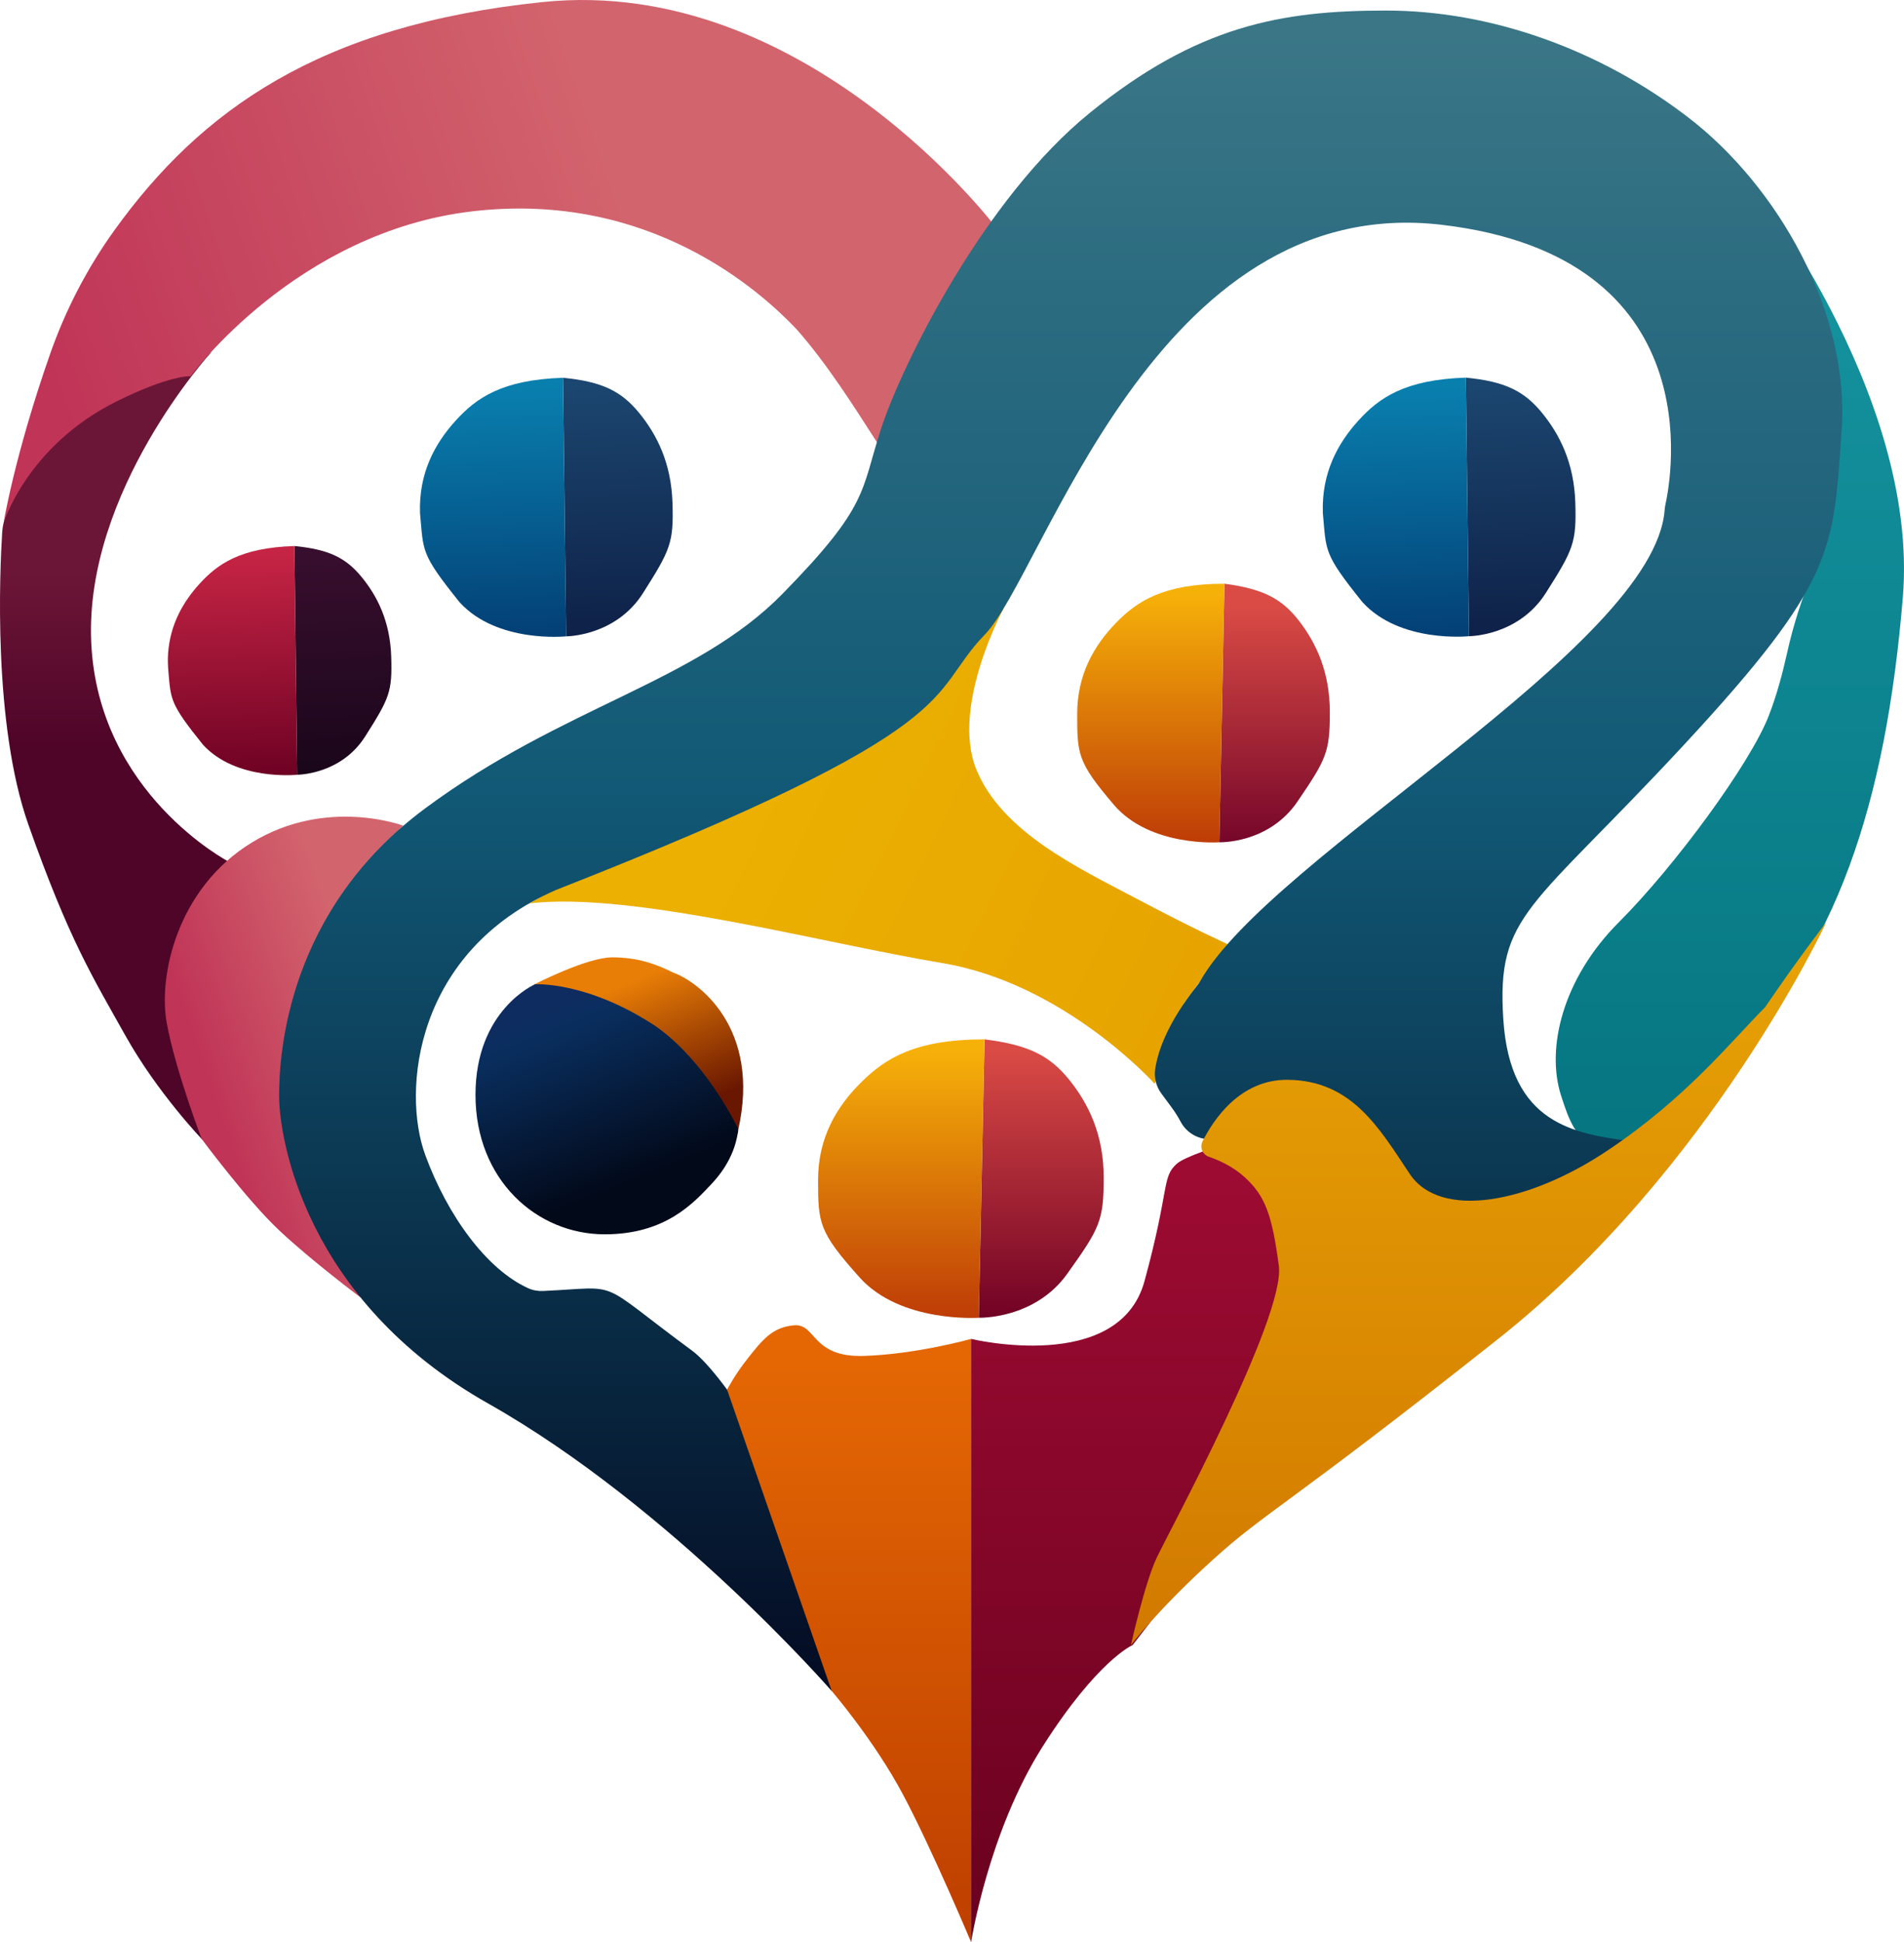 <?xml version="1.0" encoding="UTF-8"?><svg id="Layer_1" xmlns="http://www.w3.org/2000/svg" xmlns:xlink="http://www.w3.org/1999/xlink" viewBox="0 0 1356 1382.73"><defs><style>.cls-1{fill:url(#linear-gradient-12);}.cls-1,.cls-2,.cls-3,.cls-4,.cls-5,.cls-6,.cls-7,.cls-8,.cls-9,.cls-10,.cls-11,.cls-12,.cls-13,.cls-14,.cls-15,.cls-16,.cls-17,.cls-18,.cls-19,.cls-20,.cls-21{stroke-width:0px;}.cls-2{fill:url(#linear-gradient-17);}.cls-3{fill:url(#linear-gradient-19);}.cls-4{fill:url(#linear-gradient);}.cls-5{fill:url(#linear-gradient-21);}.cls-6{fill:url(#linear-gradient-6);}.cls-7{fill:url(#linear-gradient-15);}.cls-8{fill:url(#linear-gradient-11);}.cls-9{fill:url(#linear-gradient-5);}.cls-10{fill:url(#linear-gradient-13);}.cls-11{fill:url(#linear-gradient-16);}.cls-12{fill:url(#linear-gradient-20);}.cls-13{fill:url(#linear-gradient-14);}.cls-14{fill:url(#linear-gradient-2);}.cls-15{fill:url(#linear-gradient-7);}.cls-16{fill:url(#linear-gradient-3);}.cls-17{fill:url(#linear-gradient-9);}.cls-18{fill:url(#linear-gradient-8);}.cls-19{fill:url(#linear-gradient-18);}.cls-20{fill:url(#linear-gradient-10);}.cls-21{fill:url(#linear-gradient-4);}</style><linearGradient id="linear-gradient" x1="853.06" y1="688.86" x2="551.97" y2="541.16" gradientUnits="userSpaceOnUse"><stop offset="0" stop-color="#e7a401"/><stop offset="1" stop-color="#ebb001"/></linearGradient><linearGradient id="linear-gradient-2" x1="841.19" y1="1378.89" x2="841.19" y2="806.33" gradientUnits="userSpaceOnUse"><stop offset="0" stop-color="#69011f"/><stop offset=".95" stop-color="#9d0b32"/></linearGradient><linearGradient id="linear-gradient-3" x1="81.53" y1="531.22" x2="81.53" y2="316.17" gradientUnits="userSpaceOnUse"><stop offset="0" stop-color="#4f0528"/><stop offset=".58" stop-color="#6c1637"/></linearGradient><linearGradient id="linear-gradient-4" x1="151.75" y1="782.85" x2="340.35" y2="718.4" gradientUnits="userSpaceOnUse"><stop offset="0" stop-color="#c03457"/><stop offset=".61" stop-color="#d2646d"/></linearGradient><linearGradient id="linear-gradient-5" x1="47.57" y1="316.88" x2="714.53" y2="88.95" xlink:href="#linear-gradient-4"/><linearGradient id="linear-gradient-6" x1="1231.99" y1="810.86" x2="1231.99" y2="131.65" gradientUnits="userSpaceOnUse"><stop offset="0" stop-color="#067681"/><stop offset=".95" stop-color="#1594a0"/></linearGradient><linearGradient id="linear-gradient-7" x1="755.42" y1="1195.99" x2="755.42" y2="21.65" gradientUnits="userSpaceOnUse"><stop offset="0" stop-color="#040c23"/><stop offset=".54" stop-color="#115976"/><stop offset="1" stop-color="#3a7686"/></linearGradient><linearGradient id="linear-gradient-8" x1="1053.06" y1="1167.79" x2="1053.06" y2="662.63" gradientUnits="userSpaceOnUse"><stop offset="0" stop-color="#d27900"/><stop offset=".95" stop-color="#e6a105"/></linearGradient><linearGradient id="linear-gradient-9" x1="907.74" y1="603.15" x2="907.74" y2="422.47" gradientUnits="userSpaceOnUse"><stop offset="0" stop-color="#740529"/><stop offset=".95" stop-color="#da4b45"/></linearGradient><linearGradient id="linear-gradient-10" x1="821.03" y1="603.28" x2="821.03" y2="422.48" gradientTransform="translate(1850.62) rotate(-180) scale(1.26 -1)" gradientUnits="userSpaceOnUse"><stop offset="0" stop-color="#bd3a07"/><stop offset="1" stop-color="#f6b109"/></linearGradient><linearGradient id="linear-gradient-11" x1="1087.98" y1="458.97" x2="1087.98" y2="278.29" gradientTransform="translate(-16.4 31.09) rotate(-1.82)" gradientUnits="userSpaceOnUse"><stop offset="0" stop-color="#0e2047"/><stop offset="1" stop-color="#1b466f"/></linearGradient><linearGradient id="linear-gradient-12" x1="677.5" y1="459.1" x2="677.5" y2="278.3" gradientTransform="translate(1833.28 -27.83) rotate(178.18) scale(1.26 -1)" gradientUnits="userSpaceOnUse"><stop offset="0" stop-color="#033e74"/><stop offset="1" stop-color="#097fae"/></linearGradient><linearGradient id="linear-gradient-13" x1="445.32" y1="438.6" x2="445.32" y2="257.92" xlink:href="#linear-gradient-11"/><linearGradient id="linear-gradient-14" x1="1189.26" y1="438.73" x2="1189.26" y2="257.93" xlink:href="#linear-gradient-12"/><linearGradient id="linear-gradient-15" x1="741.57" y1="941.93" x2="741.57" y2="747.38" gradientUnits="userSpaceOnUse"><stop offset="0" stop-color="#6f0024"/><stop offset="1" stop-color="#da4b45"/></linearGradient><linearGradient id="linear-gradient-16" x1="962.52" y1="942.07" x2="962.52" y2="747.39" xlink:href="#linear-gradient-10"/><linearGradient id="linear-gradient-17" x1="432.47" y1="1159.13" x2="529.66" y2="1313.52" gradientTransform="translate(0 -39.75) scale(1 .63)" gradientUnits="userSpaceOnUse"><stop offset=".11" stop-color="#e97e06"/><stop offset=".89" stop-color="#6a1701"/></linearGradient><linearGradient id="linear-gradient-18" x1="358.08" y1="1214.95" x2="480.54" y2="1409.49" gradientTransform="translate(0 -39.75) scale(1 .63)" gradientUnits="userSpaceOnUse"><stop offset="0" stop-color="#0f2c60"/><stop offset=".14" stop-color="#092e5e"/><stop offset=".89" stop-color="#020919"/></linearGradient><linearGradient id="linear-gradient-19" x1="246.17" y1="530.59" x2="246.17" y2="370.75" gradientTransform="translate(-16.4 31.09) rotate(-1.82)" gradientUnits="userSpaceOnUse"><stop offset="0" stop-color="#19061a"/><stop offset="1" stop-color="#380e2e"/></linearGradient><linearGradient id="linear-gradient-20" x1="1339.73" y1="530.71" x2="1339.73" y2="370.76" gradientTransform="translate(1833.28 -27.83) rotate(178.18) scale(1.26 -1)" gradientUnits="userSpaceOnUse"><stop offset="0" stop-color="#6c0123"/><stop offset="1" stop-color="#c52444"/></linearGradient><linearGradient id="linear-gradient-21" x1="604.71" y1="1379.84" x2="604.71" y2="948.68" gradientUnits="userSpaceOnUse"><stop offset="0" stop-color="#be3f00"/><stop offset=".95" stop-color="#e46704"/></linearGradient></defs><path class="cls-4" d="M714.76,433.19s-37.69,69.57-19.52,114.38,72.65,70.23,113.82,92.03c41.17,21.8,65.21,32.56,65.21,32.56l-30.54,41.49-21.36,57.95s-64.18-71.44-151.36-85.97c-87.18-14.53-221.21-51.04-294.05-42.47,135.43-74.98,337.79-209.95,337.79-209.95Z"/><path class="cls-14" d="M691.6,953.22s105.35,25.43,123.51-41.17c18.16-66.6,12.11-73.86,23.01-83.55s87.18-29.06,87.18-29.06l65.47,133.2-184.13,238.55s-24.79,10.55-63.86,71.87c-39.07,61.33-51.17,139.68-51.17,139.68v-429.52Z"/><path class="cls-16" d="M4.6,366.1c-1.73,4.01-2.75,8.28-3.03,12.64-1.71,26.93-6.73,136.42,18.59,208.18,29.06,82.34,46.01,108.98,69.02,150.15,23.01,41.17,55.1,74.47,55.1,74.47,0,0-25.43-66.6-22.4-122.91,14.53-60.54,41.17-75.08,41.17-75.08,0,0-93.24-48.44-98.08-156.21-4.84-107.77,85.37-206.46,85.37-206.46,0,0-47.2,10.5-89.61,42.38-32.86,24.71-50.05,58.74-56.13,72.82Z"/><path class="cls-21" d="M287.29,587.87s-54.54-20.66-107.86,11.9c-53.32,32.56-66.81,95.01-60.67,128.57,6.14,33.55,24.91,82.6,24.91,82.6,0,0,32.09,43.3,55.1,64.94,23.01,21.64,58.03,47.84,58.03,47.84,0,0-36.14-104.32-32.6-193.3,41.17-128.94,63.09-142.54,63.09-142.54Z"/><path class="cls-9" d="M709.77,162.5S574.15-17.92,386.46,1.46C227.09,17.91,142.81,78.88,81.71,163.62c-19.54,27.11-35.01,56.95-46.06,88.49C10.43,324.17,2.61,371.99,2.61,371.99c0,0,16.95-54.49,79.92-85.97,38.75-19.37,53.28-18.16,53.28-18.16,0,0,75.08-102.93,201.01-117.46,125.93-14.53,204.64,56.91,230.07,83.55,44.09,49.44,82.11,131.17,67.81,82.34,0,0,9.69-52.07,32.69-88.4s42.38-65.39,42.38-65.39Z"/><path class="cls-6" d="M1242.31,123.47s124.97,155.28,112.86,301.79c-12.11,146.52-47.4,254.11-127.14,331.78-93.24,90.82-105.35,56.91-116.25,23.01-10.9-33.9,1.21-83.55,41.17-123.51,39.96-39.96,93.24-112.61,106.56-146.52,5.78-14.72,10.18-31.35,13.3-45.45,4.28-19.34,10.37-38.21,17.89-56.53,9.78-23.83,21.29-63.78,16.56-112.78-7.79-80.7-12.98-84.76-30.37-119.06-17.38-34.3-34.58-52.74-34.58-52.74Z"/><path class="cls-15" d="M592.31,1203.87s-113.82-130.78-244.6-204.64c-130.78-73.86-148.94-188.9-148.94-219.17s6.05-131.99,104.14-204.64c98.08-72.65,192.53-89.61,254.29-152.57,61.76-62.97,55.7-72.65,70.23-117.46,14.53-44.8,72.65-163.47,148.94-225.23C852.65,18.41,911.99,7.51,987.06,7.51s152.57,27.85,215.54,76.29c62.97,48.44,115.03,138.04,108.98,222.8-6.05,84.76-3.63,106.56-112.61,224.02-108.98,117.46-133.2,119.88-128.35,194.95,4.84,75.08,50.51,81.74,93.24,87.18-56.19,25.86-54.52,40.97-118.59,53.04-1.21.23-2.44.36-3.67.39-9.36.22-44.53-2.58-72.47-53.19-1.07-1.93-2.44-3.69-4.01-5.25-52.69-52.13-76.26-21.43-83.41-8.32-.2.37-.42.74-.64,1.1-9.41,15.1-31.86,13.72-40.26-1.97-1.82-3.41-3.93-6.83-6.32-10.03-3.41-4.54-5.87-7.9-7.64-10.37-3.51-4.89-5.01-10.93-4.16-16.89,1.63-11.43,7.92-31.98,29.93-59.58.82-1.03,1.55-2.13,2.2-3.28,50.69-89.19,323.37-237.78,330.71-335.27.1-1.28.25-2.54.53-3.79,4.1-18.36,33.67-176.46-159.04-199.27-204.64-24.22-283.35,248.23-325.73,291.83s-6.05,64.18-305.14,181.63c-100.5,43.59-110.19,142.89-93.24,188.9,15.97,43.33,43.74,81.3,73.22,94.68,3.32,1.51,6.97,2.15,10.62,1.98,57.74-2.63,36.07-9.13,106.27,42.59,23.01,16.95,77.5,101.71,90.82,158.63,13.32,56.91,8.48,83.55,8.48,83.55Z"/><path class="cls-18" d="M1300.68,656.55s-82.34,176.79-233.7,296.67-164.68,122.3-203.43,157.42-58.12,60.54-58.12,60.54c0,0,9.69-43.59,18.16-61.76,8.48-18.16,92.03-171.95,87.18-208.27-4.84-36.33-9.69-49.65-24.22-62.97-8.5-7.79-18.66-12.27-25.63-14.64-4.51-1.54-6.6-6.71-4.47-10.97,7.5-14.98,26.47-44.12,60.54-43.82,45.84.41,65.21,34.32,87.01,67.01s84.65,20.98,141.01-16.76c56.37-37.73,87.85-77.69,112.07-101.91,23.01-33.9,43.59-60.54,43.59-60.54Z"/><path class="cls-17" d="M872.03,415.58l-3.63,184.06s35.12,1.21,55.7-29.06c20.59-30.27,22.98-35.11,22.99-63.57s-9.67-49.04-21.78-64.79-25.43-23.01-53.28-26.64Z"/><path class="cls-20" d="M872.03,415.58l-3.63,184.06s-49.22,3.63-75.08-26.64c-25.85-30.27-26.15-35.99-26.17-64.45-.02-28.46,12.15-49.04,27.35-64.79,15.21-15.74,33.93-28.18,77.52-28.18Z"/><path class="cls-8" d="M1043.97,268.85l2.23,184.08s35.14.09,54.75-30.82c19.61-30.91,21.85-35.82,20.96-64.27s-11.23-48.71-23.83-64.06c-12.6-15.35-26.15-22.19-54.1-24.93Z"/><path class="cls-1" d="M1043.97,268.85l2.23,184.08s-49.08,5.2-75.89-24.24c-28.06-34.91-25.64-36.12-28.21-63.58-.93-28.44,10.58-49.41,25.27-65.62,14.7-16.22,33.02-29.25,76.59-30.64Z"/><path class="cls-10" d="M400.99,268.95l2.23,184.08s35.14.09,54.75-30.82c19.61-30.91,21.85-35.82,20.96-64.27s-11.23-48.71-23.83-64.06c-12.6-15.35-26.15-22.19-54.1-24.93Z"/><path class="cls-13" d="M400.99,268.95l2.23,184.08s-49.08,5.2-75.89-24.24c-28.06-34.91-25.64-36.12-28.21-63.58-.93-28.44,10.58-49.41,25.27-65.62,14.7-16.22,33.02-29.25,76.59-30.64Z"/><path class="cls-7" d="M701.19,739.96l-4.11,198.19s39.7,1.3,62.98-31.29c23.27-32.6,25.98-37.81,25.99-68.45.02-30.64-10.93-52.81-24.63-69.76-13.69-16.95-28.75-24.77-60.24-28.69Z"/><path class="cls-11" d="M701.19,739.96l-4.11,198.19s-55.65,3.91-84.88-28.69c-29.23-32.6-29.56-38.75-29.58-69.4-.02-30.64,13.73-52.81,30.92-69.76,17.19-16.95,38.36-30.35,87.65-30.35Z"/><path class="cls-2" d="M525.6,805.08c16.95-73.86-29.06-106.56-46.01-112.61-12.11-6.05-25.43-10.9-43.59-10.9s-55.7,19.37-55.7,19.37"/><path class="cls-19" d="M381.01,700.75s-42.38,18.16-42.38,78.71,43.59,99.29,92.03,99.29c43.16,0,63.24-22.11,76.53-36.36,4.8-5.14,8.95-10.87,12.14-17.13,4.56-8.96,5.35-14.91,6.39-19.77,0-2.42-.07-2.1-1.86-5.53-6.86-13.17-27.72-49.58-58.08-70.15-48.44-31.48-84.76-29.06-84.76-29.06"/><path class="cls-3" d="M209.67,388.73l1.97,162.85s31.08.08,48.43-27.27c17.35-27.35,19.33-31.69,18.54-56.86-.79-25.16-9.93-43.09-21.08-56.67s-23.13-19.63-47.86-22.05Z"/><path class="cls-12" d="M209.67,388.73l1.97,162.85s-43.42,4.6-67.13-21.44c-23.46-29.19-22.83-31.75-24.61-52.45-.37-4.3-.48-8.63-.15-12.93,1.58-20.6,10.79-36.37,22.17-48.92,13-14.35,29.21-25.88,67.75-27.1Z"/><path class="cls-5" d="M691.6,953.22s-38.75,10.9-76.29,12.11-33.9-23.01-49.65-21.8-23.01,10.9-32.69,23.01c-9.69,12.11-15.15,22.8-15.15,22.8l74.49,214.53s30.27,35.12,50.86,73.86c20.59,38.75,48.44,105,48.44,105v-429.52Z"/></svg>